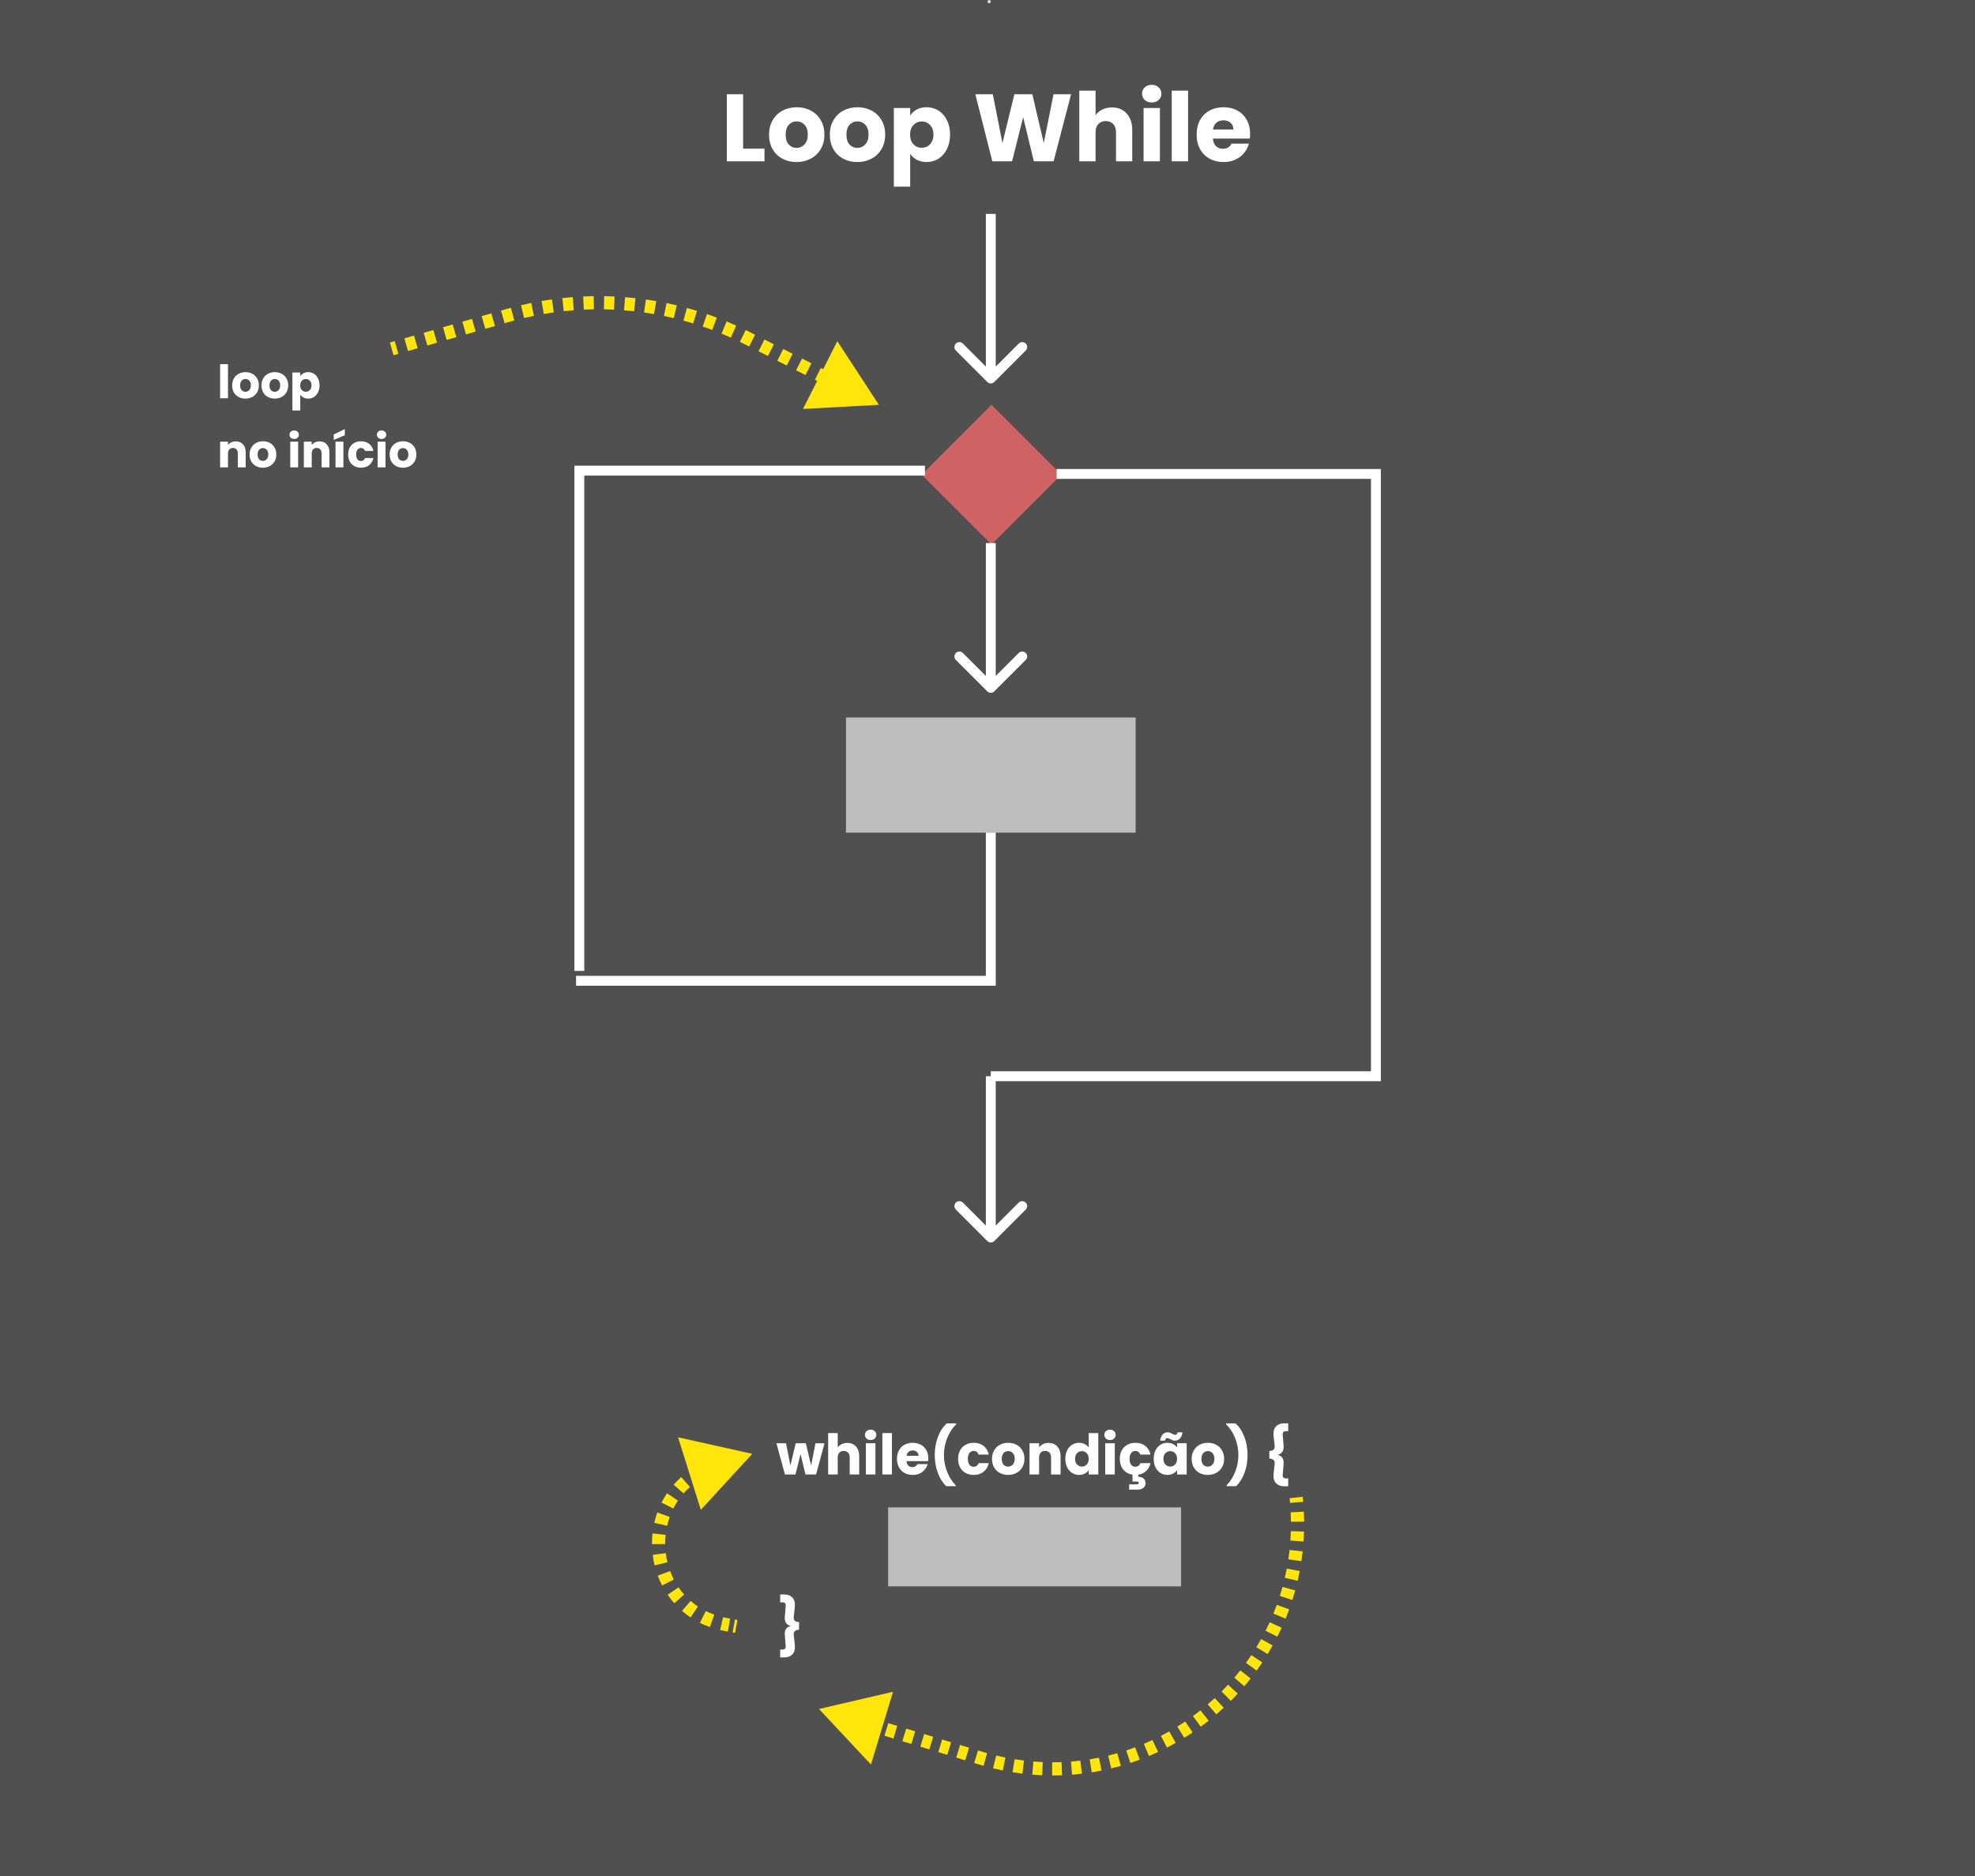 <svg width="600" height="570" viewBox="0 0 600 570" fill="none" xmlns="http://www.w3.org/2000/svg">
<rect x="0" y="0" width="600" height="570" fill="#333333" stroke="none"/>
<g clip-path="url(#clip0_1_38)">
<rect width="600" height="570" fill="#515050"/>
<rect x="301.213" y="123" width="30" height="30" transform="rotate(45 301.213 123)" fill="#CF6262"/>
<path d="M299.939 116.061C300.525 116.646 301.475 116.646 302.061 116.061L311.607 106.515C312.192 105.929 312.192 104.979 311.607 104.393C311.021 103.808 310.071 103.808 309.485 104.393L301 112.879L292.515 104.393C291.929 103.808 290.979 103.808 290.393 104.393C289.808 104.979 289.808 105.929 290.393 106.515L299.939 116.061ZM299.5 65L299.5 115L302.5 115L302.5 65L299.5 65Z" fill="white"/>
<path d="M321 144H418V327H301" stroke="white" stroke-width="3"/>
<path d="M299.939 377.061C300.525 377.646 301.475 377.646 302.061 377.061L311.607 367.515C312.192 366.929 312.192 365.979 311.607 365.393C311.021 364.808 310.071 364.808 309.485 365.393L301 373.879L292.515 365.393C291.929 364.808 290.979 364.808 290.393 365.393C289.808 365.979 289.808 366.929 290.393 367.515L299.939 377.061ZM299.5 327L299.5 376L302.5 376L302.5 327L299.5 327Z" fill="white"/>
<rect x="257" y="218" width="88" height="35" fill="#BDBDBD"/>
<path d="M299.939 210.061C300.525 210.646 301.475 210.646 302.061 210.061L311.607 200.515C312.192 199.929 312.192 198.979 311.607 198.393C311.021 197.808 310.071 197.808 309.485 198.393L301 206.879L292.515 198.393C291.929 197.808 290.979 197.808 290.393 198.393C289.808 198.979 289.808 199.929 290.393 200.515L299.939 210.061ZM299.5 165V209H302.5V165H299.5Z" fill="white"/>
<path d="M301 253V298H175" stroke="white" stroke-width="3"/>
<path d="M176 295V143H281" stroke="white" stroke-width="3"/>
<circle cx="300.5" cy="0.5" r="0.5" fill="#D9D9D9"/>
<path d="M225.757 45.172H232.253V49H220.798V28.642H225.757V45.172ZM241.984 49.232C240.399 49.232 238.968 48.894 237.692 48.217C236.436 47.54 235.44 46.574 234.705 45.317C233.99 44.06 233.632 42.591 233.632 40.909C233.632 39.246 234 37.787 234.734 36.53C235.469 35.254 236.474 34.278 237.75 33.601C239.026 32.924 240.457 32.586 242.042 32.586C243.628 32.586 245.058 32.924 246.334 33.601C247.61 34.278 248.616 35.254 249.35 36.53C250.085 37.787 250.452 39.246 250.452 40.909C250.452 42.572 250.075 44.041 249.321 45.317C248.587 46.574 247.572 47.54 246.276 48.217C245 48.894 243.57 49.232 241.984 49.232ZM241.984 44.94C242.932 44.94 243.734 44.592 244.391 43.896C245.068 43.2 245.406 42.204 245.406 40.909C245.406 39.614 245.078 38.618 244.42 37.922C243.782 37.226 242.99 36.878 242.042 36.878C241.076 36.878 240.273 37.226 239.635 37.922C238.997 38.599 238.678 39.594 238.678 40.909C238.678 42.204 238.988 43.2 239.606 43.896C240.244 44.592 241.037 44.94 241.984 44.94ZM260.449 49.232C258.864 49.232 257.433 48.894 256.157 48.217C254.9 47.54 253.905 46.574 253.17 45.317C252.455 44.06 252.097 42.591 252.097 40.909C252.097 39.246 252.464 37.787 253.199 36.53C253.934 35.254 254.939 34.278 256.215 33.601C257.491 32.924 258.922 32.586 260.507 32.586C262.092 32.586 263.523 32.924 264.799 33.601C266.075 34.278 267.08 35.254 267.815 36.53C268.55 37.787 268.917 39.246 268.917 40.909C268.917 42.572 268.54 44.041 267.786 45.317C267.051 46.574 266.036 47.54 264.741 48.217C263.465 48.894 262.034 49.232 260.449 49.232ZM260.449 44.94C261.396 44.94 262.199 44.592 262.856 43.896C263.533 43.2 263.871 42.204 263.871 40.909C263.871 39.614 263.542 38.618 262.885 37.922C262.247 37.226 261.454 36.878 260.507 36.878C259.54 36.878 258.738 37.226 258.1 37.922C257.462 38.599 257.143 39.594 257.143 40.909C257.143 42.204 257.452 43.2 258.071 43.896C258.709 44.592 259.502 44.94 260.449 44.94ZM276.507 35.109C276.99 34.355 277.657 33.746 278.508 33.282C279.359 32.818 280.354 32.586 281.495 32.586C282.829 32.586 284.037 32.924 285.12 33.601C286.203 34.278 287.053 35.244 287.672 36.501C288.31 37.758 288.629 39.217 288.629 40.88C288.629 42.543 288.31 44.012 287.672 45.288C287.053 46.545 286.203 47.521 285.12 48.217C284.037 48.894 282.829 49.232 281.495 49.232C280.374 49.232 279.378 49 278.508 48.536C277.657 48.072 276.99 47.473 276.507 46.738V56.714H271.548V32.818H276.507V35.109ZM283.583 40.88C283.583 39.643 283.235 38.676 282.539 37.98C281.862 37.265 281.021 36.907 280.016 36.907C279.03 36.907 278.189 37.265 277.493 37.98C276.816 38.695 276.478 39.672 276.478 40.909C276.478 42.146 276.816 43.123 277.493 43.838C278.189 44.553 279.03 44.911 280.016 44.911C281.002 44.911 281.843 44.553 282.539 43.838C283.235 43.103 283.583 42.117 283.583 40.88ZM325.39 28.642L320.083 49H314.08L310.832 35.602L307.468 49H301.465L296.303 28.642H301.61L304.539 43.461L308.164 28.642H313.616L317.096 43.461L320.054 28.642H325.39ZM337.824 32.644C339.68 32.644 341.169 33.263 342.29 34.5C343.411 35.718 343.972 37.4 343.972 39.546V49H339.042V40.213C339.042 39.13 338.762 38.289 338.201 37.69C337.64 37.091 336.886 36.791 335.939 36.791C334.992 36.791 334.238 37.091 333.677 37.69C333.116 38.289 332.836 39.13 332.836 40.213V49H327.877V27.54H332.836V34.993C333.339 34.278 334.025 33.707 334.895 33.282C335.765 32.857 336.741 32.644 337.824 32.644ZM349.912 31.136C349.042 31.136 348.327 30.885 347.766 30.382C347.225 29.86 346.954 29.222 346.954 28.468C346.954 27.695 347.225 27.057 347.766 26.554C348.327 26.032 349.042 25.771 349.912 25.771C350.763 25.771 351.459 26.032 352 26.554C352.561 27.057 352.841 27.695 352.841 28.468C352.841 29.222 352.561 29.86 352 30.382C351.459 30.885 350.763 31.136 349.912 31.136ZM352.377 32.818V49H347.418V32.818H352.377ZM360.93 27.54V49H355.971V27.54H360.93ZM379.778 40.648C379.778 41.112 379.749 41.595 379.691 42.098H368.468C368.545 43.103 368.864 43.877 369.425 44.418C370.005 44.94 370.71 45.201 371.542 45.201C372.779 45.201 373.639 44.679 374.123 43.635H379.401C379.13 44.698 378.637 45.655 377.922 46.506C377.226 47.357 376.346 48.024 375.283 48.507C374.219 48.99 373.03 49.232 371.716 49.232C370.13 49.232 368.719 48.894 367.482 48.217C366.244 47.54 365.278 46.574 364.582 45.317C363.886 44.06 363.538 42.591 363.538 40.909C363.538 39.227 363.876 37.758 364.553 36.501C365.249 35.244 366.215 34.278 367.453 33.601C368.69 32.924 370.111 32.586 371.716 32.586C373.282 32.586 374.674 32.915 375.892 33.572C377.11 34.229 378.057 35.167 378.734 36.385C379.43 37.603 379.778 39.024 379.778 40.648ZM374.703 39.343C374.703 38.492 374.413 37.816 373.833 37.313C373.253 36.81 372.528 36.559 371.658 36.559C370.826 36.559 370.121 36.801 369.541 37.284C368.98 37.767 368.632 38.454 368.497 39.343H374.703Z" fill="white"/>
<path d="M154.223 95.867L153.946 94.906L154.223 95.867ZM227.065 102.766L226.613 103.658L226.613 103.658L227.065 102.766ZM267 123L260.689 113.33L255.47 123.631L267 123ZM119.276 106.961L120.744 106.539L120.191 104.617L118.724 105.039L119.276 106.961ZM123.679 105.694L126.615 104.85L126.062 102.928L123.126 103.772L123.679 105.694ZM129.55 104.006L132.485 103.161L131.932 101.239L128.997 102.084L129.55 104.006ZM135.42 102.317L138.355 101.473L137.803 99.55L134.867 100.395L135.42 102.317ZM141.291 100.628L144.226 99.784L143.673 97.862L140.738 98.706L141.291 100.628ZM147.161 98.939L150.096 98.095L149.544 96.173L146.608 97.017L147.161 98.939ZM153.032 97.251L154.499 96.829L153.946 94.906L152.479 95.329L153.032 97.251ZM154.499 96.829C154.995 96.686 155.491 96.547 155.988 96.413L155.465 94.482C154.958 94.62 154.452 94.761 153.946 94.906L154.499 96.829ZM158.982 95.652C159.985 95.413 160.991 95.191 161.999 94.984L161.598 93.025C160.569 93.236 159.543 93.463 158.52 93.706L158.982 95.652ZM165.035 94.411C166.051 94.236 167.069 94.077 168.088 93.933L167.809 91.953C166.77 92.099 165.732 92.262 164.695 92.441L165.035 94.411ZM171.154 93.551C172.179 93.44 173.204 93.344 174.23 93.265L174.076 91.271C173.029 91.352 171.983 91.449 170.938 91.563L171.154 93.551ZM177.314 93.075C178.344 93.027 179.373 92.996 180.403 92.981L180.373 90.981C179.323 90.996 178.272 91.028 177.222 91.077L177.314 93.075ZM183.492 92.983C184.523 93 185.552 93.033 186.581 93.082L186.676 91.084C185.626 91.034 184.576 91.001 183.525 90.984L183.492 92.983ZM189.664 93.277C190.691 93.359 191.716 93.456 192.74 93.569L192.96 91.581C191.915 91.465 190.869 91.366 189.822 91.284L189.664 93.277ZM195.806 93.956C196.825 94.101 197.843 94.262 198.858 94.439L199.201 92.468C198.165 92.288 197.127 92.124 196.087 91.976L195.806 93.956ZM201.893 95.016C202.901 95.224 203.907 95.448 204.909 95.688L205.374 93.743C204.352 93.498 203.326 93.27 202.297 93.057L201.893 95.016ZM207.902 96.454C208.895 96.725 209.884 97.011 210.87 97.313L211.456 95.4C210.45 95.092 209.441 94.8 208.428 94.524L207.902 96.454ZM213.81 98.264C214.784 98.596 215.753 98.943 216.718 99.306L217.422 97.434C216.438 97.064 215.449 96.71 214.455 96.371L213.81 98.264ZM219.593 100.439C220.544 100.831 221.49 101.238 222.431 101.661L223.251 99.837C222.291 99.406 221.326 98.99 220.355 98.59L219.593 100.439ZM225.229 102.971C225.692 103.196 226.153 103.425 226.613 103.658L227.517 101.874C227.048 101.637 226.577 101.403 226.105 101.173L225.229 102.971ZM226.613 103.658L228.04 104.381L228.943 102.597L227.517 101.874L226.613 103.658ZM230.892 105.826L233.745 107.272L234.648 105.488L231.796 104.042L230.892 105.826ZM236.597 108.717L239.449 110.162L240.353 108.378L237.501 106.933L236.597 108.717ZM242.302 111.607L245.154 113.053L246.058 111.269L243.206 109.823L242.302 111.607ZM248.007 114.498L250.859 115.943L251.763 114.159L248.911 112.714L248.007 114.498ZM253.712 117.388L256.564 118.834L257.468 117.05L254.616 115.604L253.712 117.388ZM259.417 120.279L262.269 121.724L263.173 119.94L260.321 118.495L259.417 120.279ZM154.223 95.867L153.67 93.945L154.223 95.867ZM227.065 102.766L226.161 104.55L226.161 104.55L227.065 102.766ZM267 123L254.378 103.66L243.94 124.261L267 123ZM119.553 107.922L121.021 107.5L119.915 103.656L118.447 104.078L119.553 107.922ZM123.956 106.656L126.891 105.811L125.785 101.967L122.85 102.811L123.956 106.656ZM129.826 104.967L132.761 104.122L131.656 100.278L128.72 101.123L129.826 104.967ZM135.697 103.278L138.632 102.434L137.526 98.59L134.591 99.434L135.697 103.278ZM141.567 101.589L144.502 100.745L143.397 96.901L140.461 97.745L141.567 101.589ZM147.438 99.9L150.373 99.056L149.267 95.212L146.332 96.056L147.438 99.9ZM153.308 98.212L154.776 97.79L153.67 93.945L152.202 94.368L153.308 98.212ZM154.776 97.79C155.266 97.648 155.757 97.511 156.249 97.378L155.204 93.517C154.692 93.656 154.18 93.799 153.67 93.945L154.776 97.79ZM159.213 96.625C160.206 96.388 161.202 96.168 162.2 95.964L161.397 92.045C160.359 92.258 159.322 92.487 158.288 92.733L159.213 96.625ZM165.205 95.397C166.211 95.223 167.218 95.066 168.227 94.924L167.67 90.963C166.62 91.11 165.572 91.274 164.525 91.455L165.205 95.397ZM171.262 94.545C172.277 94.435 173.292 94.34 174.308 94.262L173.999 90.274C172.942 90.356 171.885 90.454 170.829 90.569L171.262 94.545ZM177.36 94.073C178.379 94.027 179.398 93.996 180.417 93.981L180.358 89.981C179.298 89.997 178.237 90.029 177.176 90.078L177.36 94.073ZM183.476 93.983C184.496 94 185.515 94.032 186.533 94.081L186.723 90.085C185.664 90.035 184.603 90.001 183.542 89.984L183.476 93.983ZM189.585 94.274C190.602 94.355 191.617 94.451 192.63 94.563L193.07 90.587C192.015 90.47 190.958 90.37 189.9 90.287L189.585 94.274ZM195.665 94.946C196.674 95.089 197.681 95.249 198.686 95.424L199.372 91.483C198.327 91.301 197.278 91.135 196.228 90.986L195.665 94.946ZM201.691 95.995C202.689 96.201 203.684 96.423 204.676 96.661L205.607 92.77C204.574 92.523 203.538 92.293 202.5 92.078L201.691 95.995ZM207.639 97.419C208.622 97.687 209.601 97.97 210.577 98.269L211.749 94.444C210.733 94.133 209.714 93.838 208.691 93.559L207.639 97.419ZM213.487 99.21C214.451 99.539 215.411 99.883 216.366 100.242L217.774 96.498C216.78 96.124 215.781 95.766 214.778 95.424L213.487 99.21ZM219.212 101.364C220.153 101.752 221.09 102.155 222.021 102.573L223.66 98.924C222.691 98.489 221.716 98.069 220.736 97.665L219.212 101.364ZM224.791 103.87C225.249 104.093 225.706 104.32 226.161 104.55L227.969 100.982C227.495 100.742 227.02 100.506 226.543 100.274L224.791 103.87ZM226.161 104.55L227.588 105.273L229.395 101.705L227.969 100.982L226.161 104.55ZM230.44 106.718L233.293 108.164L235.1 104.595L232.248 103.15L230.44 106.718ZM236.145 109.609L238.997 111.054L240.805 107.486L237.953 106.041L236.145 109.609ZM241.85 112.499L244.702 113.945L246.51 110.377L243.658 108.931L241.85 112.499ZM247.555 115.39L250.407 116.835L252.215 113.267L249.363 111.822L247.555 115.39ZM253.26 118.28L256.112 119.726L257.92 116.158L255.068 114.712L253.26 118.28ZM258.965 121.171L261.817 122.616L263.625 119.048L260.773 117.603L258.965 121.171Z" fill="#FEE50A"/>
<path d="M69.262 110.64V121H66.868V110.64H69.262ZM74.553 121.112C73.788 121.112 73.097 120.949 72.481 120.622C71.874 120.295 71.394 119.829 71.039 119.222C70.694 118.615 70.521 117.906 70.521 117.094C70.521 116.291 70.698 115.587 71.053 114.98C71.408 114.364 71.893 113.893 72.509 113.566C73.125 113.239 73.816 113.076 74.581 113.076C75.346 113.076 76.037 113.239 76.653 113.566C77.269 113.893 77.754 114.364 78.109 114.98C78.464 115.587 78.641 116.291 78.641 117.094C78.641 117.897 78.459 118.606 78.095 119.222C77.74 119.829 77.25 120.295 76.625 120.622C76.009 120.949 75.318 121.112 74.553 121.112ZM74.553 119.04C75.01 119.04 75.398 118.872 75.715 118.536C76.042 118.2 76.205 117.719 76.205 117.094C76.205 116.469 76.046 115.988 75.729 115.652C75.421 115.316 75.038 115.148 74.581 115.148C74.114 115.148 73.727 115.316 73.419 115.652C73.111 115.979 72.957 116.459 72.957 117.094C72.957 117.719 73.106 118.2 73.405 118.536C73.713 118.872 74.096 119.04 74.553 119.04ZM83.467 121.112C82.702 121.112 82.011 120.949 81.395 120.622C80.788 120.295 80.308 119.829 79.953 119.222C79.608 118.615 79.435 117.906 79.435 117.094C79.435 116.291 79.612 115.587 79.967 114.98C80.322 114.364 80.807 113.893 81.423 113.566C82.039 113.239 82.73 113.076 83.495 113.076C84.26 113.076 84.951 113.239 85.567 113.566C86.183 113.893 86.668 114.364 87.023 114.98C87.378 115.587 87.555 116.291 87.555 117.094C87.555 117.897 87.373 118.606 87.009 119.222C86.654 119.829 86.164 120.295 85.539 120.622C84.923 120.949 84.232 121.112 83.467 121.112ZM83.467 119.04C83.924 119.04 84.312 118.872 84.629 118.536C84.956 118.2 85.119 117.719 85.119 117.094C85.119 116.469 84.96 115.988 84.643 115.652C84.335 115.316 83.952 115.148 83.495 115.148C83.028 115.148 82.641 115.316 82.333 115.652C82.025 115.979 81.871 116.459 81.871 117.094C81.871 117.719 82.02 118.2 82.319 118.536C82.627 118.872 83.01 119.04 83.467 119.04ZM91.219 114.294C91.452 113.93 91.774 113.636 92.185 113.412C92.596 113.188 93.076 113.076 93.627 113.076C94.271 113.076 94.854 113.239 95.377 113.566C95.9 113.893 96.31 114.359 96.609 114.966C96.917 115.573 97.071 116.277 97.071 117.08C97.071 117.883 96.917 118.592 96.609 119.208C96.31 119.815 95.9 120.286 95.377 120.622C94.854 120.949 94.271 121.112 93.627 121.112C93.086 121.112 92.605 121 92.185 120.776C91.774 120.552 91.452 120.263 91.219 119.908V124.724H88.825V113.188H91.219V114.294ZM94.635 117.08C94.635 116.483 94.467 116.016 94.131 115.68C93.804 115.335 93.398 115.162 92.913 115.162C92.437 115.162 92.031 115.335 91.695 115.68C91.368 116.025 91.205 116.497 91.205 117.094C91.205 117.691 91.368 118.163 91.695 118.508C92.031 118.853 92.437 119.026 92.913 119.026C93.389 119.026 93.795 118.853 94.131 118.508C94.467 118.153 94.635 117.677 94.635 117.08ZM71.628 134.104C72.543 134.104 73.271 134.403 73.812 135C74.363 135.588 74.638 136.4 74.638 137.436V142H72.258V137.758C72.258 137.235 72.123 136.829 71.852 136.54C71.581 136.251 71.217 136.106 70.76 136.106C70.303 136.106 69.939 136.251 69.668 136.54C69.397 136.829 69.262 137.235 69.262 137.758V142H66.868V134.188H69.262V135.224C69.505 134.879 69.831 134.608 70.242 134.412C70.653 134.207 71.115 134.104 71.628 134.104ZM79.858 142.112C79.092 142.112 78.402 141.949 77.786 141.622C77.179 141.295 76.698 140.829 76.344 140.222C75.998 139.615 75.826 138.906 75.826 138.094C75.826 137.291 76.003 136.587 76.358 135.98C76.712 135.364 77.198 134.893 77.814 134.566C78.43 134.239 79.12 134.076 79.886 134.076C80.651 134.076 81.342 134.239 81.958 134.566C82.574 134.893 83.059 135.364 83.414 135.98C83.768 136.587 83.946 137.291 83.946 138.094C83.946 138.897 83.764 139.606 83.4 140.222C83.045 140.829 82.555 141.295 81.93 141.622C81.314 141.949 80.623 142.112 79.858 142.112ZM79.858 140.04C80.315 140.04 80.702 139.872 81.02 139.536C81.346 139.2 81.51 138.719 81.51 138.094C81.51 137.469 81.351 136.988 81.034 136.652C80.726 136.316 80.343 136.148 79.886 136.148C79.419 136.148 79.032 136.316 78.724 136.652C78.416 136.979 78.262 137.459 78.262 138.094C78.262 138.719 78.411 139.2 78.71 139.536C79.018 139.872 79.4 140.04 79.858 140.04ZM89.386 133.376C88.966 133.376 88.621 133.255 88.35 133.012C88.089 132.76 87.959 132.452 87.959 132.088C87.959 131.715 88.089 131.407 88.35 131.164C88.621 130.912 88.966 130.786 89.386 130.786C89.797 130.786 90.133 130.912 90.394 131.164C90.665 131.407 90.8 131.715 90.8 132.088C90.8 132.452 90.665 132.76 90.394 133.012C90.133 133.255 89.797 133.376 89.386 133.376ZM90.576 134.188V142H88.183V134.188H90.576ZM97.071 134.104C97.986 134.104 98.714 134.403 99.255 135C99.806 135.588 100.081 136.4 100.081 137.436V142H97.701V137.758C97.701 137.235 97.566 136.829 97.295 136.54C97.025 136.251 96.661 136.106 96.203 136.106C95.746 136.106 95.382 136.251 95.111 136.54C94.841 136.829 94.705 137.235 94.705 137.758V142H92.311V134.188H94.705V135.224C94.948 134.879 95.275 134.608 95.685 134.412C96.096 134.207 96.558 134.104 97.071 134.104ZM104.321 134.188V142H101.927V134.188H104.321ZM104.755 132.242L101.381 133.656V132.004L104.755 130.38V132.242ZM105.767 138.094C105.767 137.282 105.93 136.573 106.257 135.966C106.593 135.359 107.055 134.893 107.643 134.566C108.24 134.239 108.922 134.076 109.687 134.076C110.667 134.076 111.484 134.333 112.137 134.846C112.8 135.359 113.234 136.083 113.439 137.016H110.891C110.676 136.419 110.261 136.12 109.645 136.12C109.206 136.12 108.856 136.293 108.595 136.638C108.334 136.974 108.203 137.459 108.203 138.094C108.203 138.729 108.334 139.219 108.595 139.564C108.856 139.9 109.206 140.068 109.645 140.068C110.261 140.068 110.676 139.769 110.891 139.172H113.439C113.234 140.087 112.8 140.805 112.137 141.328C111.474 141.851 110.658 142.112 109.687 142.112C108.922 142.112 108.24 141.949 107.643 141.622C107.055 141.295 106.593 140.829 106.257 140.222C105.93 139.615 105.767 138.906 105.767 138.094ZM115.924 133.376C115.504 133.376 115.158 133.255 114.888 133.012C114.626 132.76 114.496 132.452 114.496 132.088C114.496 131.715 114.626 131.407 114.888 131.164C115.158 130.912 115.504 130.786 115.924 130.786C116.334 130.786 116.67 130.912 116.932 131.164C117.202 131.407 117.338 131.715 117.338 132.088C117.338 132.452 117.202 132.76 116.932 133.012C116.67 133.255 116.334 133.376 115.924 133.376ZM117.114 134.188V142H114.72V134.188H117.114ZM122.404 142.112C121.639 142.112 120.948 141.949 120.332 141.622C119.726 141.295 119.245 140.829 118.89 140.222C118.545 139.615 118.372 138.906 118.372 138.094C118.372 137.291 118.55 136.587 118.904 135.98C119.259 135.364 119.744 134.893 120.36 134.566C120.976 134.239 121.667 134.076 122.432 134.076C123.198 134.076 123.888 134.239 124.504 134.566C125.12 134.893 125.606 135.364 125.96 135.98C126.315 136.587 126.492 137.291 126.492 138.094C126.492 138.897 126.31 139.606 125.946 140.222C125.592 140.829 125.102 141.295 124.476 141.622C123.86 141.949 123.17 142.112 122.404 142.112ZM122.404 140.04C122.862 140.04 123.249 139.872 123.566 139.536C123.893 139.2 124.056 138.719 124.056 138.094C124.056 137.469 123.898 136.988 123.58 136.652C123.272 136.316 122.89 136.148 122.432 136.148C121.966 136.148 121.578 136.316 121.27 136.652C120.962 136.979 120.808 137.459 120.808 138.094C120.808 138.719 120.958 139.2 121.256 139.536C121.564 139.872 121.947 140.04 122.404 140.04Z" fill="white"/>
<path d="M250.482 438.514L247.915 448H244.702L243.206 441.846L241.659 448H238.463L235.879 438.514H238.786L240.129 445.297L241.727 438.514H244.804L246.419 445.263L247.745 438.514H250.482ZM257.422 438.412C258.51 438.412 259.382 438.775 260.04 439.5C260.697 440.214 261.026 441.2 261.026 442.458V448H258.136V442.849C258.136 442.214 257.971 441.721 257.643 441.37C257.314 441.019 256.872 440.843 256.317 440.843C255.761 440.843 255.319 441.019 254.991 441.37C254.662 441.721 254.498 442.214 254.498 442.849V448H251.591V435.42H254.498V439.789C254.792 439.37 255.195 439.035 255.705 438.786C256.215 438.537 256.787 438.412 257.422 438.412ZM264.508 437.528C263.998 437.528 263.579 437.381 263.25 437.086C262.933 436.78 262.774 436.406 262.774 435.964C262.774 435.511 262.933 435.137 263.25 434.842C263.579 434.536 263.998 434.383 264.508 434.383C265.007 434.383 265.415 434.536 265.732 434.842C266.061 435.137 266.225 435.511 266.225 435.964C266.225 436.406 266.061 436.78 265.732 437.086C265.415 437.381 265.007 437.528 264.508 437.528ZM265.953 438.514V448H263.046V438.514H265.953ZM270.967 435.42V448H268.06V435.42H270.967ZM282.015 443.104C282.015 443.376 281.998 443.659 281.964 443.954H275.385C275.431 444.543 275.618 444.997 275.946 445.314C276.286 445.62 276.7 445.773 277.187 445.773C277.913 445.773 278.417 445.467 278.7 444.855H281.794C281.636 445.478 281.347 446.039 280.927 446.538C280.519 447.037 280.004 447.428 279.38 447.711C278.757 447.994 278.06 448.136 277.289 448.136C276.36 448.136 275.533 447.938 274.807 447.541C274.082 447.144 273.515 446.578 273.107 445.841C272.699 445.104 272.495 444.243 272.495 443.257C272.495 442.271 272.694 441.41 273.09 440.673C273.498 439.936 274.065 439.37 274.79 438.973C275.516 438.576 276.349 438.378 277.289 438.378C278.207 438.378 279.023 438.571 279.737 438.956C280.451 439.341 281.007 439.891 281.403 440.605C281.811 441.319 282.015 442.152 282.015 443.104ZM279.04 442.339C279.04 441.84 278.87 441.444 278.53 441.149C278.19 440.854 277.765 440.707 277.255 440.707C276.768 440.707 276.354 440.849 276.014 441.132C275.686 441.415 275.482 441.818 275.402 442.339H279.04ZM287.459 451.553C286.359 450.499 285.504 449.139 284.892 447.473C284.28 445.807 283.974 444.011 283.974 442.084C283.974 440.135 284.291 438.316 284.926 436.627C285.56 434.927 286.461 433.544 287.629 432.479H290.485V432.751C289.295 433.93 288.377 435.346 287.731 437.001C287.085 438.644 286.762 440.339 286.762 442.084C286.762 443.818 287.073 445.49 287.697 447.099C288.32 448.708 289.198 450.102 290.332 451.281V451.553H287.459ZM291.072 443.257C291.072 442.271 291.271 441.41 291.667 440.673C292.075 439.936 292.636 439.37 293.35 438.973C294.076 438.576 294.903 438.378 295.832 438.378C297.022 438.378 298.014 438.69 298.807 439.313C299.612 439.936 300.139 440.815 300.388 441.948H297.294C297.034 441.223 296.529 440.86 295.781 440.86C295.249 440.86 294.824 441.07 294.506 441.489C294.189 441.897 294.03 442.486 294.03 443.257C294.03 444.028 294.189 444.623 294.506 445.042C294.824 445.45 295.249 445.654 295.781 445.654C296.529 445.654 297.034 445.291 297.294 444.566H300.388C300.139 445.677 299.612 446.549 298.807 447.184C298.003 447.819 297.011 448.136 295.832 448.136C294.903 448.136 294.076 447.938 293.35 447.541C292.636 447.144 292.075 446.578 291.667 445.841C291.271 445.104 291.072 444.243 291.072 443.257ZM306.261 448.136C305.332 448.136 304.493 447.938 303.745 447.541C303.009 447.144 302.425 446.578 301.994 445.841C301.575 445.104 301.365 444.243 301.365 443.257C301.365 442.282 301.581 441.427 302.011 440.69C302.442 439.942 303.031 439.37 303.779 438.973C304.527 438.576 305.366 438.378 306.295 438.378C307.225 438.378 308.063 438.576 308.811 438.973C309.559 439.37 310.149 439.942 310.579 440.69C311.01 441.427 311.225 442.282 311.225 443.257C311.225 444.232 311.004 445.093 310.562 445.841C310.132 446.578 309.537 447.144 308.777 447.541C308.029 447.938 307.191 448.136 306.261 448.136ZM306.261 445.62C306.817 445.62 307.287 445.416 307.672 445.008C308.069 444.6 308.267 444.016 308.267 443.257C308.267 442.498 308.075 441.914 307.689 441.506C307.315 441.098 306.851 440.894 306.295 440.894C305.729 440.894 305.258 441.098 304.884 441.506C304.51 441.903 304.323 442.486 304.323 443.257C304.323 444.016 304.505 444.6 304.867 445.008C305.241 445.416 305.706 445.62 306.261 445.62ZM318.548 438.412C319.658 438.412 320.542 438.775 321.2 439.5C321.868 440.214 322.203 441.2 322.203 442.458V448H319.313V442.849C319.313 442.214 319.148 441.721 318.82 441.37C318.491 441.019 318.049 440.843 317.494 440.843C316.938 440.843 316.496 441.019 316.168 441.37C315.839 441.721 315.675 442.214 315.675 442.849V448H312.768V438.514H315.675V439.772C315.969 439.353 316.366 439.024 316.865 438.786C317.363 438.537 317.924 438.412 318.548 438.412ZM323.645 443.24C323.645 442.265 323.826 441.41 324.189 440.673C324.563 439.936 325.067 439.37 325.702 438.973C326.336 438.576 327.045 438.378 327.827 438.378C328.45 438.378 329.017 438.508 329.527 438.769C330.048 439.03 330.456 439.381 330.751 439.823V435.42H333.658V448H330.751V446.64C330.479 447.093 330.088 447.456 329.578 447.728C329.079 448 328.495 448.136 327.827 448.136C327.045 448.136 326.336 447.938 325.702 447.541C325.067 447.133 324.563 446.561 324.189 445.824C323.826 445.076 323.645 444.215 323.645 443.24ZM330.751 443.257C330.751 442.532 330.547 441.959 330.139 441.54C329.742 441.121 329.255 440.911 328.677 440.911C328.099 440.911 327.606 441.121 327.198 441.54C326.801 441.948 326.603 442.515 326.603 443.24C326.603 443.965 326.801 444.543 327.198 444.974C327.606 445.393 328.099 445.603 328.677 445.603C329.255 445.603 329.742 445.393 330.139 444.974C330.547 444.555 330.751 443.982 330.751 443.257ZM337.223 437.528C336.713 437.528 336.293 437.381 335.965 437.086C335.647 436.78 335.489 436.406 335.489 435.964C335.489 435.511 335.647 435.137 335.965 434.842C336.293 434.536 336.713 434.383 337.223 434.383C337.721 434.383 338.129 434.536 338.447 434.842C338.775 435.137 338.94 435.511 338.94 435.964C338.94 436.406 338.775 436.78 338.447 437.086C338.129 437.381 337.721 437.528 337.223 437.528ZM338.668 438.514V448H335.761V438.514H338.668ZM344.905 445.654C345.653 445.654 346.158 445.291 346.418 444.566H349.512C349.297 445.529 348.866 446.317 348.22 446.929C347.574 447.541 346.77 447.921 345.806 448.068V448.697C346.396 448.697 346.911 448.856 347.353 449.173C347.795 449.502 348.016 449.989 348.016 450.635C348.016 451.281 347.784 451.768 347.319 452.097C346.855 452.437 346.299 452.607 345.653 452.607H343.035V451.009H345.262C345.489 451.009 345.659 450.975 345.772 450.907C345.886 450.839 345.942 450.726 345.942 450.567C345.942 450.408 345.886 450.295 345.772 450.227C345.659 450.17 345.489 450.142 345.262 450.142H344.055V448.068C342.888 447.887 341.953 447.371 341.25 446.521C340.548 445.66 340.196 444.572 340.196 443.257C340.196 442.271 340.395 441.41 340.791 440.673C341.199 439.936 341.76 439.37 342.474 438.973C343.2 438.576 344.027 438.378 344.956 438.378C346.146 438.378 347.138 438.69 347.931 439.313C348.736 439.936 349.263 440.815 349.512 441.948H346.418C346.158 441.223 345.653 440.86 344.905 440.86C344.373 440.86 343.948 441.07 343.63 441.489C343.313 441.897 343.154 442.486 343.154 443.257C343.154 444.028 343.313 444.623 343.63 445.042C343.948 445.45 344.373 445.654 344.905 445.654ZM350.489 443.24C350.489 442.265 350.671 441.41 351.033 440.673C351.407 439.936 351.912 439.37 352.546 438.973C353.181 438.576 353.889 438.378 354.671 438.378C355.34 438.378 355.924 438.514 356.422 438.786C356.932 439.058 357.323 439.415 357.595 439.857V438.514H360.502V448H357.595V446.657C357.312 447.099 356.915 447.456 356.405 447.728C355.907 448 355.323 448.136 354.654 448.136C353.884 448.136 353.181 447.938 352.546 447.541C351.912 447.133 351.407 446.561 351.033 445.824C350.671 445.076 350.489 444.215 350.489 443.24ZM357.595 443.257C357.595 442.532 357.391 441.959 356.983 441.54C356.587 441.121 356.099 440.911 355.521 440.911C354.943 440.911 354.45 441.121 354.042 441.54C353.646 441.948 353.447 442.515 353.447 443.24C353.447 443.965 353.646 444.543 354.042 444.974C354.45 445.393 354.943 445.603 355.521 445.603C356.099 445.603 356.587 445.393 356.983 444.974C357.391 444.555 357.595 443.982 357.595 443.257ZM352.444 437.715C352.716 436.038 353.498 435.199 354.79 435.199C355.04 435.199 355.255 435.239 355.436 435.318C355.629 435.386 355.861 435.494 356.133 435.641C356.337 435.754 356.502 435.839 356.626 435.896C356.751 435.941 356.881 435.964 357.017 435.964C357.437 435.964 357.68 435.709 357.748 435.199H359.244C358.972 436.876 358.19 437.715 356.898 437.715C356.649 437.715 356.428 437.681 356.235 437.613C356.054 437.534 355.827 437.42 355.555 437.273C355.351 437.16 355.187 437.08 355.062 437.035C354.938 436.978 354.807 436.95 354.671 436.95C354.252 436.95 354.003 437.205 353.923 437.715H352.444ZM366.923 448.136C365.994 448.136 365.155 447.938 364.407 447.541C363.671 447.144 363.087 446.578 362.656 445.841C362.237 445.104 362.027 444.243 362.027 443.257C362.027 442.282 362.243 441.427 362.673 440.69C363.104 439.942 363.693 439.37 364.441 438.973C365.189 438.576 366.028 438.378 366.957 438.378C367.887 438.378 368.725 438.576 369.473 438.973C370.221 439.37 370.811 439.942 371.241 440.69C371.672 441.427 371.887 442.282 371.887 443.257C371.887 444.232 371.666 445.093 371.224 445.841C370.794 446.578 370.199 447.144 369.439 447.541C368.691 447.938 367.853 448.136 366.923 448.136ZM366.923 445.62C367.479 445.62 367.949 445.416 368.334 445.008C368.731 444.6 368.929 444.016 368.929 443.257C368.929 442.498 368.737 441.914 368.351 441.506C367.977 441.098 367.513 440.894 366.957 440.894C366.391 440.894 365.92 441.098 365.546 441.506C365.172 441.903 364.985 442.486 364.985 443.257C364.985 444.016 365.167 444.6 365.529 445.008C365.903 445.416 366.368 445.62 366.923 445.62ZM372.648 451.553V451.281C373.781 450.102 374.659 448.708 375.283 447.099C375.906 445.49 376.218 443.818 376.218 442.084C376.218 440.339 375.895 438.644 375.249 437.001C374.603 435.346 373.685 433.93 372.495 432.751V432.479H375.351C376.518 433.544 377.419 434.927 378.054 436.627C378.688 438.316 379.006 440.135 379.006 442.084C379.006 444.011 378.7 445.807 378.088 447.473C377.476 449.139 376.62 450.499 375.521 451.553H372.648ZM385.627 440.86C386.182 440.837 386.59 440.718 386.851 440.503C387.111 440.276 387.242 439.959 387.242 439.551C387.242 439.245 387.185 438.639 387.072 437.732C387.06 437.641 387.026 437.352 386.97 436.865C386.913 436.366 386.885 435.919 386.885 435.522C386.885 434.559 387.179 433.811 387.769 433.278C388.358 432.734 389.146 432.462 390.132 432.462H391.356V434.842H390.693C390.33 434.842 390.069 434.921 389.911 435.08C389.752 435.239 389.673 435.482 389.673 435.811C389.673 436.06 389.718 436.627 389.809 437.511C389.911 438.61 389.962 439.33 389.962 439.67C389.962 440.293 389.809 440.809 389.503 441.217C389.208 441.625 388.755 441.886 388.143 441.999V442.033C388.755 442.158 389.208 442.424 389.503 442.832C389.809 443.229 389.962 443.744 389.962 444.379C389.962 444.719 389.911 445.439 389.809 446.538C389.718 447.399 389.673 447.96 389.673 448.221C389.673 448.55 389.752 448.793 389.911 448.952C390.069 449.122 390.33 449.207 390.693 449.207H391.356V451.587H390.132C389.146 451.587 388.358 451.315 387.769 450.771C387.179 450.238 386.885 449.485 386.885 448.51C386.885 448.113 386.913 447.671 386.97 447.184C387.026 446.685 387.06 446.391 387.072 446.3C387.185 445.393 387.242 444.787 387.242 444.481C387.242 444.096 387.111 443.79 386.851 443.563C386.59 443.325 386.182 443.195 385.627 443.172V440.86ZM242.747 495.172C242.192 495.195 241.784 495.325 241.523 495.563C241.263 495.79 241.132 496.096 241.132 496.481C241.132 496.787 241.189 497.393 241.302 498.3C241.314 498.391 241.348 498.685 241.404 499.184C241.461 499.671 241.489 500.113 241.489 500.51C241.489 501.485 241.195 502.238 240.605 502.771C240.016 503.315 239.228 503.587 238.242 503.587H237.018V501.207H237.681C238.044 501.207 238.305 501.122 238.463 500.952C238.622 500.793 238.701 500.55 238.701 500.221C238.701 499.96 238.656 499.399 238.565 498.538C238.463 497.439 238.412 496.719 238.412 496.379C238.412 495.744 238.56 495.229 238.854 494.832C239.16 494.424 239.619 494.158 240.231 494.033V493.999C239.619 493.886 239.16 493.625 238.854 493.217C238.56 492.809 238.412 492.293 238.412 491.67C238.412 491.33 238.463 490.61 238.565 489.511C238.656 488.627 238.701 488.06 238.701 487.811C238.701 487.482 238.622 487.239 238.463 487.08C238.305 486.921 238.044 486.842 237.681 486.842H237.018V484.462H238.242C239.228 484.462 240.016 484.734 240.605 485.278C241.195 485.811 241.489 486.559 241.489 487.522C241.489 487.919 241.461 488.366 241.404 488.865C241.348 489.352 241.314 489.641 241.302 489.732C241.189 490.639 241.132 491.245 241.132 491.551C241.132 491.959 241.263 492.276 241.523 492.503C241.784 492.718 242.192 492.837 242.747 492.86V495.172Z" fill="white"/>
<rect x="269.811" y="458" width="89" height="24" fill="#BDBDBD"/>
<path d="M297.907 534.171L298.198 533.214L298.198 533.214L297.907 534.171ZM248.811 519.261L256.702 527.691L260.057 516.643L248.811 519.261ZM392.778 455.104C392.829 455.59 392.875 456.075 392.917 456.559L394.91 456.388C394.867 455.892 394.819 455.394 394.767 454.896L392.778 455.104ZM393.11 459.451C393.157 460.424 393.184 461.393 393.193 462.358L395.193 462.339C395.184 461.349 395.156 460.354 395.108 459.355L393.11 459.451ZM393.164 465.253C393.135 466.225 393.087 467.193 393.021 468.155L395.016 468.293C395.084 467.305 395.133 466.311 395.163 465.312L393.164 465.253ZM392.764 471.044C392.659 472.008 392.535 472.965 392.393 473.916L394.371 474.212C394.517 473.235 394.644 472.251 394.752 471.261L392.764 471.044ZM391.906 476.781C391.725 477.733 391.525 478.679 391.306 479.617L393.254 480.07C393.479 479.106 393.684 478.134 393.871 477.156L391.906 476.781ZM390.593 482.427C390.336 483.363 390.06 484.29 389.767 485.21L391.672 485.818C391.974 484.873 392.257 483.92 392.521 482.958L390.593 482.427ZM388.831 487.953C388.499 488.864 388.15 489.766 387.784 490.659L389.635 491.418C390.011 490.5 390.369 489.573 390.71 488.636L388.831 487.953ZM386.63 493.321C386.227 494.201 385.808 495.072 385.371 495.932L387.156 496.836C387.604 495.952 388.035 495.057 388.449 494.153L386.63 493.321ZM384.008 498.495C383.537 499.34 383.049 500.176 382.545 501L384.252 502.043C384.769 501.196 385.271 500.338 385.755 499.469L384.008 498.495ZM380.985 503.444C380.448 504.25 379.896 505.045 379.328 505.828L380.947 507.001C381.53 506.197 382.098 505.381 382.649 504.554L380.985 503.444ZM377.58 508.143C376.981 508.904 376.369 509.652 375.742 510.388L377.265 511.685C377.908 510.929 378.537 510.16 379.152 509.379L377.58 508.143ZM373.817 512.56C373.162 513.272 372.492 513.97 371.81 514.656L373.227 516.067C373.927 515.363 374.615 514.646 375.288 513.915L373.817 512.56ZM369.722 516.671C369.013 517.33 368.292 517.974 367.558 518.605L368.861 520.122C369.615 519.475 370.356 518.813 371.084 518.137L369.722 516.671ZM365.321 520.453C364.563 521.054 363.793 521.641 363.013 522.212L364.194 523.826C364.996 523.239 365.786 522.637 366.564 522.019L365.321 520.453ZM360.639 523.881C359.837 524.422 359.025 524.947 358.202 525.456L359.254 527.157C360.099 526.634 360.934 526.094 361.757 525.539L360.639 523.881ZM355.705 526.936C354.864 527.412 354.013 527.872 353.153 528.316L354.07 530.093C354.953 529.638 355.827 529.165 356.69 528.676L355.705 526.936ZM350.549 529.595C349.673 530.004 348.788 530.397 347.895 530.772L348.67 532.616C349.587 532.23 350.496 531.827 351.395 531.407L350.549 529.595ZM345.2 531.842C344.295 532.18 343.383 532.502 342.463 532.805L343.09 534.704C344.035 534.393 344.972 534.063 345.901 533.715L345.2 531.842ZM339.69 533.659C338.762 533.924 337.828 534.172 336.887 534.401L337.361 536.344C338.327 536.109 339.287 535.855 340.24 535.582L339.69 533.659ZM334.055 535.031C333.109 535.222 332.157 535.394 331.2 535.547L331.516 537.522C332.5 537.365 333.478 537.188 334.45 536.992L334.055 535.031ZM328.33 535.948C327.371 536.062 326.408 536.158 325.441 536.234L325.598 538.227C326.592 538.149 327.581 538.051 328.566 537.934L328.33 535.948ZM322.546 536.403C321.584 536.439 320.618 536.457 319.648 536.455L319.645 538.455C320.641 538.457 321.634 538.439 322.623 538.401L322.546 536.403ZM316.743 536.392C315.782 536.352 314.819 536.292 313.853 536.213L313.69 538.207C314.682 538.288 315.672 538.349 316.659 538.39L316.743 536.392ZM310.967 535.919C310.01 535.803 309.051 535.667 308.09 535.511L307.77 537.486C308.757 537.645 309.742 537.785 310.725 537.905L310.967 535.919ZM305.242 534.993C304.296 534.802 303.35 534.592 302.403 534.362L301.931 536.306C302.904 536.541 303.875 536.757 304.845 536.953L305.242 534.993ZM299.6 533.625C299.133 533.493 298.665 533.356 298.198 533.214L297.617 535.128C298.096 535.273 298.576 535.414 299.055 535.55L299.6 533.625ZM298.198 533.214L296.834 532.8L296.253 534.714L297.617 535.128L298.198 533.214ZM294.106 531.972L291.379 531.143L290.798 533.057L293.525 533.885L294.106 531.972ZM288.651 530.315L285.924 529.487L285.343 531.4L288.07 532.229L288.651 530.315ZM283.196 528.658L280.469 527.83L279.887 529.744L282.615 530.572L283.196 528.658ZM277.741 527.002L275.014 526.173L274.432 528.087L277.16 528.915L277.741 527.002ZM272.286 525.345L269.558 524.517L268.977 526.43L271.705 527.259L272.286 525.345ZM266.831 523.688L264.103 522.86L263.522 524.774L266.25 525.602L266.831 523.688ZM261.376 522.032L258.648 521.204L258.067 523.117L260.795 523.946L261.376 522.032ZM255.921 520.375L253.193 519.547L252.612 521.461L255.34 522.289L255.921 520.375ZM297.907 534.171L298.488 532.257L298.488 532.257L297.907 534.171ZM248.811 519.261L264.593 536.122L271.304 514.024L248.811 519.261ZM391.783 455.209C391.834 455.689 391.88 456.167 391.921 456.645L395.906 456.303C395.863 455.8 395.815 455.296 395.762 454.791L391.783 455.209ZM392.111 459.498C392.157 460.459 392.185 461.415 392.193 462.367L396.193 462.33C396.184 461.327 396.155 460.319 396.107 459.307L392.111 459.498ZM392.164 465.223C392.136 466.183 392.089 467.137 392.023 468.086L396.014 468.361C396.083 467.36 396.133 466.354 396.163 465.341L392.164 465.223ZM391.77 470.936C391.666 471.886 391.544 472.831 391.404 473.769L395.36 474.36C395.508 473.369 395.637 472.372 395.746 471.369L391.77 470.936ZM390.924 476.594C390.745 477.533 390.547 478.465 390.332 479.39L394.228 480.296C394.456 479.319 394.664 478.335 394.853 477.343L390.924 476.594ZM389.629 482.162C389.375 483.085 389.103 483.999 388.814 484.906L392.625 486.122C392.93 485.164 393.217 484.198 393.486 483.224L389.629 482.162ZM387.891 487.611C387.564 488.509 387.22 489.399 386.859 490.28L390.56 491.797C390.941 490.867 391.305 489.927 391.65 488.978L387.891 487.611ZM385.721 492.905C385.323 493.773 384.909 494.632 384.479 495.48L388.048 497.288C388.502 496.392 388.939 495.486 389.358 494.569L385.721 492.905ZM383.135 498.008C382.67 498.842 382.189 499.666 381.692 500.479L385.105 502.564C385.63 501.706 386.138 500.836 386.629 499.956L383.135 498.008ZM380.153 502.89C379.623 503.685 379.078 504.468 378.518 505.241L381.757 507.588C382.348 506.774 382.923 505.947 383.481 505.108L380.153 502.89ZM376.793 507.525C376.203 508.275 375.599 509.013 374.981 509.739L378.026 512.333C378.678 511.567 379.315 510.789 379.938 509.998L376.793 507.525ZM373.082 511.883C372.435 512.585 371.775 513.274 371.101 513.95L373.935 516.773C374.645 516.06 375.341 515.333 376.023 514.593L373.082 511.883ZM369.042 515.939C368.342 516.588 367.63 517.224 366.906 517.846L369.513 520.88C370.276 520.225 371.027 519.554 371.764 518.869L369.042 515.939ZM364.699 519.669C363.951 520.263 363.192 520.842 362.422 521.406L364.785 524.633C365.597 524.038 366.398 523.428 367.186 522.802L364.699 519.669ZM360.08 523.052C359.289 523.585 358.487 524.104 357.675 524.606L359.781 528.007C360.637 527.477 361.482 526.931 362.316 526.369L360.08 523.052ZM355.212 526.066C354.382 526.535 353.543 526.989 352.695 527.427L354.528 530.982C355.423 530.52 356.308 530.042 357.183 529.546L355.212 526.066ZM350.125 528.689C349.261 529.093 348.389 529.48 347.508 529.85L349.057 533.538C349.986 533.147 350.907 532.739 351.818 532.313L350.125 528.689ZM344.85 530.905C343.957 531.239 343.057 531.556 342.15 531.855L343.403 535.654C344.36 535.338 345.31 535.004 346.252 534.651L344.85 530.905ZM339.414 532.698C338.5 532.959 337.578 533.203 336.651 533.429L337.597 537.316C338.577 537.077 339.549 536.82 340.515 536.543L339.414 532.698ZM333.857 534.051C332.924 534.239 331.986 534.409 331.042 534.56L331.674 538.51C332.671 538.35 333.662 538.171 334.648 537.972L333.857 534.051ZM328.211 534.955C327.266 535.068 326.317 535.162 325.363 535.237L325.676 539.224C326.684 539.145 327.687 539.046 328.685 538.927L328.211 534.955ZM322.508 535.403C321.559 535.44 320.606 535.457 319.65 535.455L319.643 539.455C320.652 539.457 321.659 539.439 322.661 539.4L322.508 535.403ZM316.785 535.393C315.837 535.353 314.887 535.294 313.934 535.216L313.608 539.203C314.614 539.285 315.617 539.347 316.617 539.389L316.785 535.393ZM311.088 534.927C310.144 534.812 309.198 534.678 308.25 534.524L307.61 538.473C308.61 538.635 309.608 538.776 310.604 538.897L311.088 534.927ZM305.44 534.013C304.507 533.824 303.573 533.617 302.638 533.39L301.696 537.277C302.68 537.516 303.664 537.735 304.647 537.933L305.44 534.013ZM299.873 532.663C299.411 532.533 298.95 532.397 298.488 532.257L297.326 536.085C297.812 536.232 298.297 536.374 298.783 536.512L299.873 532.663ZM298.488 532.257L297.124 531.843L295.962 535.67L297.326 536.085L298.488 532.257ZM294.397 531.015L291.669 530.186L290.507 534.014L293.235 534.842L294.397 531.015ZM288.942 529.358L286.214 528.53L285.052 532.357L287.78 533.185L288.942 529.358ZM283.487 527.701L280.759 526.873L279.597 530.701L282.324 531.529L283.487 527.701ZM278.032 526.045L275.304 525.217L274.142 529.044L276.869 529.872L278.032 526.045ZM272.577 524.388L269.849 523.56L268.687 527.387L271.414 528.216L272.577 524.388ZM267.121 522.732L264.394 521.903L263.232 525.731L265.959 526.559L267.121 522.732ZM261.666 521.075L258.939 520.247L257.776 524.074L260.504 524.902L261.666 521.075ZM256.211 519.418L253.484 518.59L252.321 522.417L255.049 523.246L256.211 519.418Z" fill="#FEE50A"/>
<path d="M220.716 493.626L220.891 492.641L220.891 492.641L220.716 493.626ZM223.841 493.164L223.103 493.033L222.754 495.003L223.492 495.133L223.841 493.164ZM221.628 492.772L220.891 492.641L220.542 494.611L221.279 494.741L221.628 492.772ZM220.891 492.641C220.4 492.554 219.919 492.456 219.447 492.346L218.994 494.294C219.501 494.412 220.017 494.517 220.542 494.611L220.891 492.641ZM216.655 491.53C215.719 491.197 214.825 490.817 213.974 490.393L213.083 492.184C214.007 492.644 214.975 493.055 215.986 493.414L216.655 491.53ZM211.461 488.94C210.645 488.397 209.877 487.81 209.156 487.183L207.844 488.692C208.628 489.374 209.465 490.014 210.352 490.605L211.461 488.94ZM207.094 485.142C206.448 484.414 205.852 483.65 205.309 482.855L203.658 483.984C204.248 484.848 204.895 485.679 205.599 486.47L207.094 485.142ZM203.82 480.359C203.375 479.496 202.983 478.607 202.646 477.698L200.771 478.395C201.136 479.378 201.56 480.34 202.043 481.276L203.82 480.359ZM201.793 474.913C201.563 473.969 201.388 473.011 201.268 472.047L199.283 472.293C199.412 473.333 199.601 474.367 199.849 475.386L201.793 474.913ZM201.075 469.138C201.067 468.166 201.114 467.194 201.217 466.227L199.228 466.015C199.117 467.058 199.066 468.107 199.075 469.156L201.075 469.138ZM201.695 463.354C201.91 462.409 202.181 461.476 202.508 460.562L200.625 459.887C200.271 460.878 199.977 461.889 199.745 462.911L201.695 463.354ZM203.654 457.891C204.088 457.031 204.577 456.195 205.122 455.388L203.465 454.269C202.872 455.147 202.34 456.056 201.869 456.99L203.654 457.891ZM206.897 453.093C207.528 452.377 208.212 451.693 208.949 451.047L207.631 449.543C206.829 450.246 206.085 450.99 205.397 451.771L206.897 453.093ZM211.248 449.275C212.037 448.743 212.873 448.248 213.757 447.795L212.844 446.015C211.889 446.504 210.984 447.04 210.129 447.618L211.248 449.275ZM216.417 446.617C216.87 446.446 217.334 446.285 217.808 446.134L217.202 444.228C216.694 444.389 216.197 444.562 215.71 444.746L216.417 446.617ZM220.716 493.626L221.065 491.657L221.065 491.657L220.716 493.626ZM224.015 492.179L223.278 492.049L222.58 495.987L223.317 496.118L224.015 492.179ZM221.803 491.787L221.065 491.657L220.367 495.595L221.105 495.726L221.803 491.787ZM221.065 491.657C220.592 491.573 220.129 491.478 219.674 491.372L218.767 495.268C219.291 495.39 219.825 495.499 220.367 495.595L221.065 491.657ZM216.99 490.587C216.091 490.268 215.235 489.904 214.419 489.498L212.637 493.079C213.598 493.557 214.602 493.984 215.651 494.357L216.99 490.587ZM212.015 488.108C211.235 487.589 210.501 487.027 209.812 486.428L207.187 489.446C208.004 490.157 208.875 490.823 209.798 491.437L212.015 488.108ZM207.842 484.478C207.224 483.782 206.654 483.051 206.134 482.291L202.832 484.548C203.446 485.446 204.119 486.311 204.851 487.134L207.842 484.478ZM204.709 479.901C204.283 479.073 203.907 478.221 203.583 477.349L199.834 478.744C200.213 479.763 200.653 480.762 201.154 481.734L204.709 479.901ZM202.764 474.677C202.544 473.77 202.375 472.85 202.26 471.923L198.291 472.416C198.425 473.495 198.621 474.566 198.878 475.623L202.764 474.677ZM202.075 469.129C202.067 468.195 202.112 467.261 202.211 466.333L198.234 465.909C198.118 466.99 198.066 468.078 198.075 469.165L202.075 469.129ZM202.67 463.576C202.876 462.669 203.136 461.775 203.45 460.899L199.684 459.55C199.315 460.58 199.011 461.628 198.77 462.689L202.67 463.576ZM204.547 458.342C204.962 457.519 205.43 456.719 205.951 455.948L202.636 453.709C202.019 454.623 201.466 455.568 200.976 456.539L204.547 458.342ZM207.647 453.755C208.25 453.07 208.904 452.416 209.609 451.799L206.972 448.791C206.137 449.522 205.363 450.297 204.647 451.109L207.647 453.755ZM211.808 450.104C212.563 449.594 213.364 449.119 214.213 448.684L212.388 445.125C211.398 445.632 210.458 446.189 209.569 446.789L211.808 450.104ZM216.77 447.553C217.207 447.388 217.654 447.232 218.111 447.087L216.9 443.275C216.375 443.442 215.86 443.62 215.357 443.811L216.77 447.553Z" fill="#FEE50A"/>
<path d="M228.53 441.734L217.26 439.221L220.719 450.237L228.53 441.734ZM214.392 447.22L215.595 446.843L214.996 444.935L213.793 445.312L214.392 447.22ZM218.001 446.087L220.408 445.332L219.809 443.424L217.402 444.179L218.001 446.087ZM222.814 444.576L225.22 443.821L224.621 441.913L222.215 442.668L222.814 444.576ZM228.53 441.734L205.99 436.707L212.907 458.741L228.53 441.734ZM214.691 448.175L215.894 447.797L214.696 443.98L213.493 444.358L214.691 448.175ZM218.301 447.041L220.707 446.286L219.509 442.47L217.103 443.225L218.301 447.041ZM223.113 445.53L225.52 444.775L224.322 440.959L221.915 441.714L223.113 445.53Z" fill="#FEE50A"/>
</g>
<defs>
<clipPath id="clip0_1_38">
<rect width="600" height="570" fill="white"/>
</clipPath>
</defs>
</svg>
